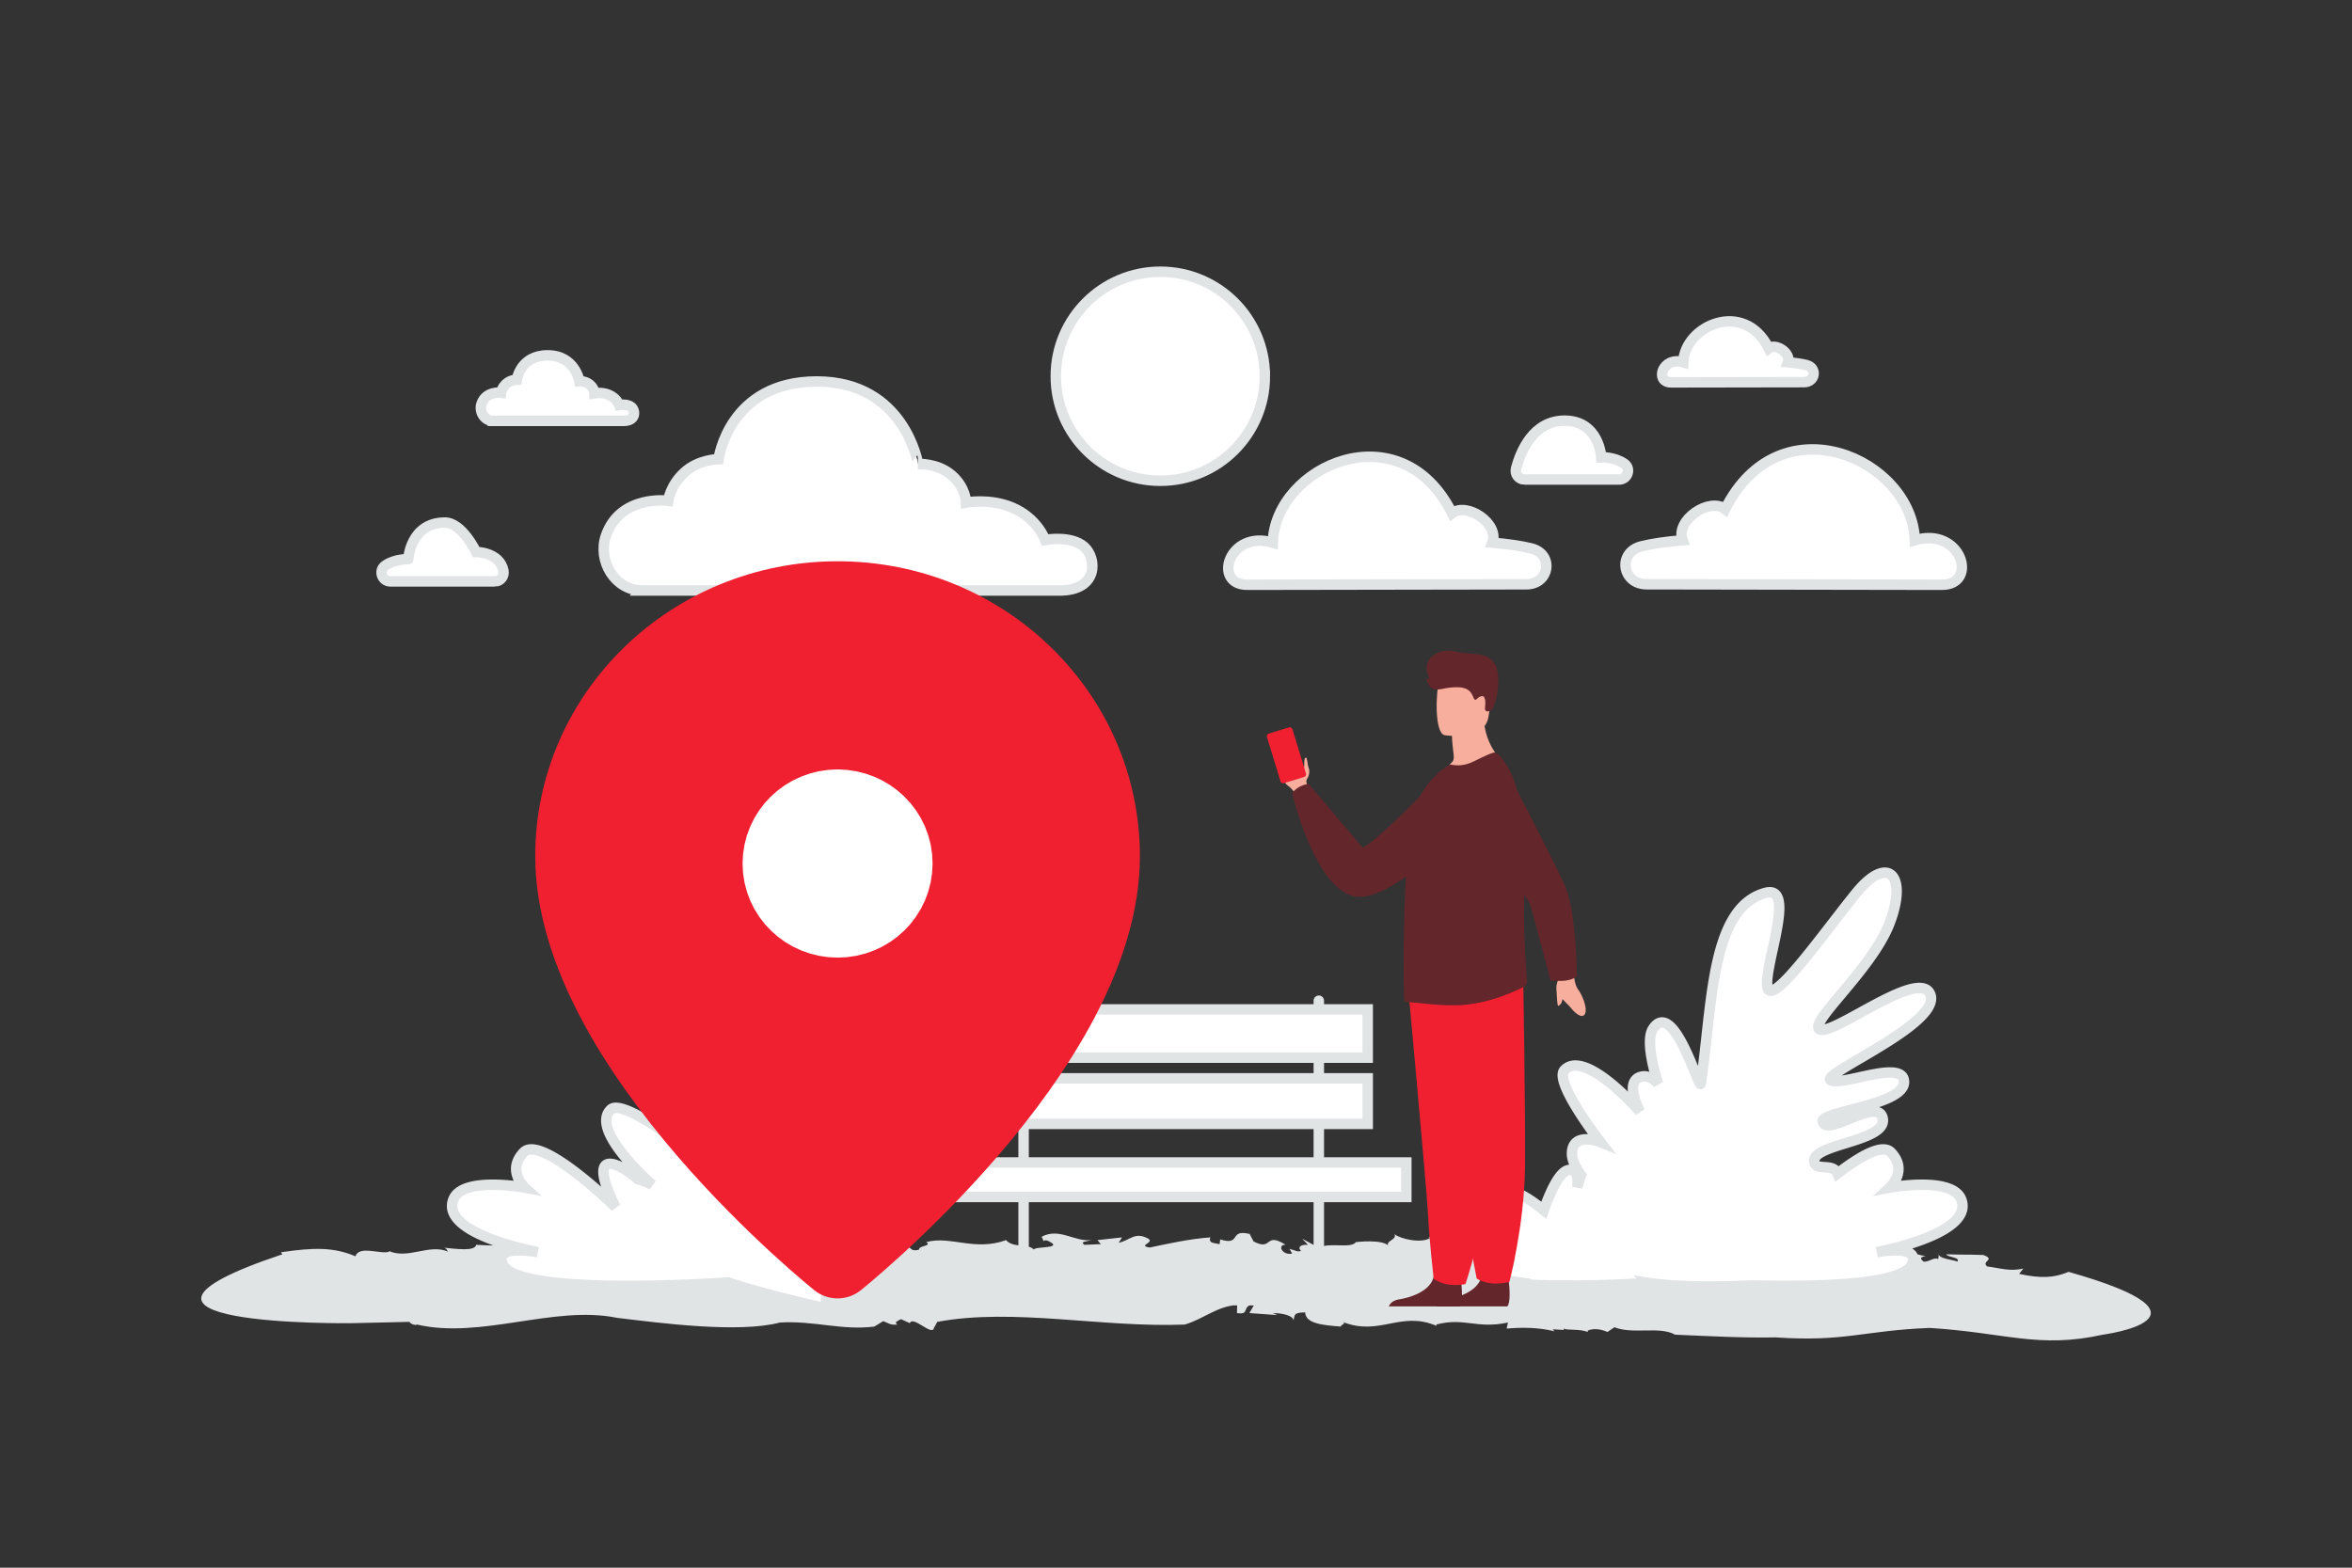 <svg width="900" height="600" viewBox="0 0 900 600" fill="none" xmlns="http://www.w3.org/2000/svg"><rect x="0" y="0" width="900" height="600" fill="#333333" stroke="none"/><path fill="transparent" d="M0 0h900v600H0z"/><path fill-rule="evenodd" clip-rule="evenodd" d="M484 143.999C484 166.09 466.092 184 444 184c-22.091 0-40-17.91-40-40.001 0-22.09 17.909-39.999 40-39.999 22.092 0 40 17.909 40 39.999zm259.084 79.805c14.111 0 7.509-22.377-10.369-17.032-.99-31.07-51.633-53.803-72.574-11.897-5.921-4.685-19.216 4.164-16.272 11.897-6.577.561-11.751 1.321-15.776 2.329-9.295 2.327-7.455 14.598 2.126 14.512l112.865.191zm-265.864 0c-13.344 0-7.101-21.16 9.804-16.106.936-29.38 48.825-50.877 68.628-11.25 5.599-4.43 18.171 3.938 15.387 11.25 6.219.53 11.111 1.25 14.918 2.202 8.789 2.201 7.049 13.805-2.01 13.724l-106.727.18zm162.22-77.461c-6.358 0-3.383-10.083 4.672-7.675.446-14 23.266-24.243 32.702-5.361 2.668-2.111 8.658 1.877 7.332 5.361 2.963.253 5.295.596 7.109 1.05 4.188 1.048 3.359 6.577-.958 6.539l-50.857.086zm-56.083 37.179h36.225c3.239 0 4.634-4.193 1.984-6.053l-.112-.079c-3.774-2.593-8.726-2.358-8.726-2.358S612.021 161 598.696 161c-12.047 0-16.851 11.823-18.583 18.337-.563 2.116 1.054 4.185 3.244 4.185zm-393.983 39h-39.998c-3.238 0-4.635-4.193-1.984-6.054l.113-.078c3.773-2.594 8.726-2.359 8.726-2.359S156.938 200 170.263 200c6.588 0 11.911 11.261 11.911 11.261s8.962 0 10.445 7.075c.449 2.144-1.054 4.186-3.245 4.186zM245.752 226h159.711c14.992 0 14.304-12.408 9.407-16.732-5.019-4.432-14.936-2.634-14.936-2.634s-2.953-8.346-12.671-12.41c-8.597-3.594-17.602-1.884-17.602-1.884s0-5.728-5.504-10.471c-5.505-4.745-12.844-4.283-12.844-4.283S346.268 146 312.555 146c-33.714 0-37.612 29.74-37.612 29.74s-7.569 0-13.073 5.073c-5.505 5.072-6.192 10.835-6.192 10.835s-18.408-2.493-23.853 13.47c-3.244 9.513 3.422 20.882 13.927 20.882zm-57.128-64.925h50.059c4.699 0 4.483-3.889 2.948-5.245-1.573-1.389-4.681-.825-4.681-.825s-.926-2.616-3.972-3.89c-2.694-1.126-5.517-.59-5.517-.59s0-1.796-1.725-3.283c-1.725-1.487-4.026-1.342-4.026-1.342s-1.581-9.9-12.148-9.9-11.789 9.322-11.789 9.322-2.372 0-4.097 1.59c-1.726 1.589-1.941 3.396-1.941 3.396s-5.77-.782-7.476 4.222c-1.017 2.982 1.072 6.545 4.365 6.545z" fill="#fff" stroke="#E1E4E5" stroke-width="4"/><path d="M391.683 491.819V383m112.964 108.819V383" stroke="#E1E4E5" stroke-width="4" stroke-linecap="round" stroke-linejoin="round"/><path fill-rule="evenodd" clip-rule="evenodd" d="M372.916 430.141h150.436v-17.418H372.916v17.418zm0-25.338h150.436V386.33H372.916v18.473z" fill="#fff" stroke="#E1E4E5" stroke-width="4"/><path fill-rule="evenodd" clip-rule="evenodd" d="M358.135 458.115h179.997v-13.196H358.135v13.196z" fill="#fff"/><path fill-rule="evenodd" clip-rule="evenodd" d="M358.135 458.115h179.997v-13.196H358.135v13.196z" fill="#fff" stroke="#E1E4E5" stroke-width="4"/><path d="M725.225 501.992c-24.41.444-30.87 2.332-56.209 1.555-12.069.111-24.951-.222-36.75-.444-5.609-1.444-15.474 0-22.128-1.222l-2.553.777c-2.282-.444-4.952-.666-7.273-.222l.155.222c-3.404-.555-7.272-.222-8.936-.555l.155.222-4.139-.111.696.333c-5.958-.666-12.07-.666-17.486-.444l.465-.999c-11.567 1.11-15.784-.889-26.19.333l.155.222c-13.191-2.554-20.812 1.777-34.391-.666 1.703.333-.735.444-.58.777-6.267-.222-12.921-.444-13.037-2.332-4.564 0-3.713.555-4.294 1.332.039-.777-3.945-1.221-7.504-1.221l1.624.333-10.212-.333 2.011-1.555c-5.416.444-1.392 1.888-6.537 1.555l.077-1.333c-7.466.222-11.876 2.221-19.11 3.221-30.097.555-62.437-2.777-90.406-.444l-1.238.999c-.541 1.444-7.737-2.11-8.781-.777l-3.25-.667c-.928.222-2.862.556-1.238.889-3.017.111-3.094-.222-5.261-.556l-3.249.889c-11.876.666-21.973-1-34.468-.666-15.01 1.776-43.288.111-59.574-.778-22.902-2.11-49.517 3.554-72.959 1.111-.774.222-2.747-.222-2.708-.444l-21.47.222s-104.023.555-24.99-11.328l-.542-.333c11.76-.778 19.149-.889 27.234.666 1.276-1.888 9.632-.222 12.379-.777l-.271-.111c7.157 1.443 14.739-1.222 21.663.111-.27-.111-.425-.667-2.011-.667 5.029.223 11.915.667 12.302-.444 12.03.333 28.781-.222 36.479 1.555l-.541-.333c4.371 1.221 5.686.222 10.599.777.271-.111.619-.222.542-.333 4.796 1.222 13.965.222 17.795.666l.232-.777 9.516.222-3.559.111c1.238 1.999 7.195-1.332 14.081 0 6.461-.222 13.114 4.22 19.807 3.221 3.211.999-2.824-1.555 1.973-.778.154-1.11-2.244-.666-1.006-1.554 4.681.555 7.698-1.111 13.501-.334l.232-.777c7.543 1.555 14.236-1.111 19.265.333 7.775.667 5.222-2.443 13.346-.888l3.172-1.111c3.482-.222 2.476 1.333 6.344.778-.232-.667 4.875-.556 2.592-1.222 8.704-1.111 17.679 1.555 29.168-.333 2.476 1.332 8.279.555 10.136 1.555.309-.556 11.566-.112 5.106-1.444-.542-.111-1.547-.111-1.47.111l-.774-.778c6.538-1.554 11.876.889 18.375.556-1.934.222-4.487.222-2.785.777l6.035-.111-1.238-.666 8.975-.444-1.238.888c4.371-.444 5.919-1.888 10.87-.666 2.244.666-4.139 1.11.465 1.443 5.88-.555 14.661-1.443 22.127-1.665-.696.999 1.315.888 3.404 1.11l.232-.777c7.931 1.11 2.902-1.777 10.793-.889l-.696-.555 2.089 1.777c7.118 1.666 3.83-1.666 11.721.555-3.133-.111-1.469 1.777 2.36 1.444l-.967-.777c2.128.222 2.824.555 4.255.333-1.276-.445-.657-1.111 2.476-1l-2.089-.999 5.919 1.443c4.565-.888 11.799.222 13.694-.888 0 0 9.826-.555 12.07.666-1.973-.777 3.443-1.11 1.895-1.999 2.554.889 10.058 1.555 13.076.667l-.58-.111c11.141-1 19.032 1.332 29.013.111-.464.999 4.836.444 3.52 1.665 10.329 1.222 18.84-2.554 22.592 1.333 4.72.222 5.571-.888 8.008-1.11l-1.122-.223c8.82.334 11.373.334 17.911.223 3.249.333 3.791 2.11 9.632 1.665-1.895-.666.503-.555 2.669-.555-1.392-.111-1.818-.333 1.045-.888.387.222 1.044.333 1.625.444.038 0 .154-.111.077-.222 3.636.222 3.017.444 1.315.555.078.111-.038.222-.58.444 3.791-.888 10.561.111 11.025-1.11 10.987.333 18.84 1.555 27.969 1.999 1.045-.667-1.122-1.222-3.752-1.444l6.499.222c-.039-.888-3.714-.555-5.726-.666 7.737-1.444 15.938 1.444 24.991.111l1.895.666.542-.111c-.039.333 2.011.889 3.327 1 1.276-.778-.078-1.777 4.41-1.777 3.559-.778 10.058.333 14.7.777-2.515.111-1.702.555-.619.889 2.244 0 3.52-.778 5.261-.445l.232-.999c-.89.999 5.841 1.11 6.692 1.444 1.277-.778-3.481-.667-4.023-1.222 8.975.111 4.488 0 13.501.111 4.797.777-.89.999 1.432 1.888 4.216.222 8.355.888 13.23.333l-1.548.889c7.969.777 12.727.666 18.066-.334 59.265 7.552 12.495 10.329 12.495 10.329-23.443 2.332-35.474-.334-63.249-1.111z" fill="#E1E4E5"/><path d="M738.368 508.235c-25.576 1.034-32.345 5.43-58.893 3.62-12.646.258-26.143-.517-38.505-1.034-5.878-3.362-16.213 0-23.185-2.845l-2.675 1.81c-2.391-1.034-5.188-1.552-7.62-.517l.162.517c-3.566-1.293-7.62-.517-9.362-1.293l.162.517-4.337-.258.729.776c-6.242-1.552-12.646-1.552-18.32-1.035l.486-2.327c-12.119 2.586-16.537-2.069-27.44.776l.162.517c-13.821-5.947-21.806 4.137-36.032-1.551 1.783.775-.771 1.034-.608 1.809-6.567-.517-13.538-1.034-13.66-5.429-4.782 0-3.891 1.292-4.499 3.102.041-1.81-4.134-2.844-7.863-2.844l1.702.776-10.7-.776 2.108-3.62c-5.675 1.034-1.459 4.396-6.85 3.62l.081-3.103c-7.823.517-12.443 5.172-20.023 7.499-31.534 1.293-65.418-6.464-94.723-1.034l-1.297 2.327c-.567 3.361-8.106-4.913-9.2-1.811l-3.405-1.551c-.973.517-2.999 1.293-1.297 2.069-3.162.258-3.243-.518-5.512-1.293l-3.405 2.068c-12.443 1.552-23.022-2.327-36.114-1.551-15.726 4.137-45.355.259-62.419-1.81-23.995-4.913-51.881 8.274-76.443 2.586-.811.517-2.878-.517-2.837-1.034l-22.495.516s-108.99 1.294-26.184-26.374l-.567-.775c12.321-1.81 20.063-2.069 28.534 1.551 1.338-4.396 10.092-.517 12.97-1.81l-.284-.259c7.499 3.362 15.443-2.844 22.698.259-.283-.259-.445-1.552-2.107-1.552 5.269.517 12.483 1.552 12.889-1.034 12.605.776 30.155-.517 38.221 3.62l-.567-.775c4.58 2.844 5.958.516 11.106 1.809.283-.258.648-.517.567-.775 5.026 2.844 14.632.517 18.645 1.551l.243-1.81 9.971.517-3.729.259c1.297 4.654 7.539-3.103 14.753 0 6.769-.517 13.741 9.826 20.753 7.498 3.364 2.328-2.959-3.619 2.067-1.809.162-2.586-2.351-1.552-1.054-3.62 4.904 1.292 8.066-2.586 14.146-.776l.243-1.81c7.903 3.62 14.915-2.586 20.185.775 8.147 1.552 5.471-5.688 13.983-2.068l3.324-2.586c3.648-.517 2.594 3.103 6.647 1.81-.243-1.551 5.107-1.293 2.716-2.844 9.119-2.586 18.523 3.62 30.561-.776 2.594 3.103 8.673 1.293 10.619 3.62.324-1.293 12.119-.259 5.35-3.362-.567-.258-1.621-.258-1.54.259l-.811-1.81c6.85-3.62 12.443 2.069 19.253 1.293-2.027.517-4.702.517-2.919 1.81l6.323-.259-1.296-1.551 9.403-1.034-1.297 2.069c4.58-1.035 6.201-4.397 11.389-1.552 2.351 1.551-4.337 2.586.487 3.361 6.161-1.293 15.361-3.361 23.184-3.878-.73 2.327 1.378 2.068 3.567 2.585l.243-1.809c8.309 2.585 3.04-4.138 11.308-2.069l-.729-1.293 2.188 4.137c7.458 3.879 4.013-3.878 12.282 1.293-3.284-.258-1.541 4.137 2.472 3.361l-1.013-1.809c2.229.517 2.958 1.292 4.458.775-1.337-1.034-.689-2.585 2.594-2.327l-2.188-2.327 6.201 3.361c4.783-2.068 12.362.517 14.348-2.068 0 0 10.295-1.293 12.646 1.551-2.067-1.81 3.607-2.585 1.986-4.654 2.675 2.069 10.538 3.62 13.7 1.551l-.608-.258c11.673-2.327 19.942 3.103 30.399.258-.487 2.327 5.066 1.034 3.688 3.879 10.822 2.844 19.739-5.947 23.671 3.103 4.945.517 5.836-2.069 8.39-2.586l-1.176-.517c9.242.775 11.917.776 18.767.517 3.404.776 3.972 4.913 10.092 3.879-1.986-1.552.527-1.293 2.797-1.293-1.459-.259-1.905-.776 1.094-2.069.406.517 1.095.776 1.703 1.034.04 0 .162-.258.081-.516 3.81.517 3.161 1.034 1.378 1.292.081.259-.041.517-.608 1.035 3.972-2.069 11.065.258 11.551-2.586 11.511.775 19.739 3.62 29.305 4.654 1.094-1.551-1.176-2.844-3.932-3.361l6.81.517c-.041-2.069-3.892-1.293-5.999-1.551 8.106-3.362 16.699 3.361 26.183.258l1.986 1.551.568-.258c-.041.776 2.108 2.068 3.486 2.327 1.337-1.81-.081-4.137 4.62-4.137 3.729-1.81 10.539.776 15.402 1.81-2.634.258-1.783 1.293-.648 2.069 2.351 0 3.688-1.811 5.512-1.035l.243-2.327c-.932 2.327 6.121 2.586 7.012 3.362 1.338-1.81-3.647-1.552-4.215-2.845 9.403.259 4.702 0 14.146.259 5.026 1.81-.933 2.327 1.499 4.395 4.418.518 8.755 2.069 13.862.776l-1.621 2.069c8.35 1.81 13.335 1.551 18.928-.776 62.095 17.583 13.092 24.048 13.092 24.048-24.562 5.43-37.168-.776-66.269-2.586z" fill="#E1E4E5"/><path d="M601.819 491.577s-14.801-18.964-20.987-21.87c-6.593-3.097-.877 7.633-.877 7.633s-14.096-13.82-17.407-10.37c-3.311 3.451.225 6.68.225 6.68s-11.803-2.189-13.525 2.225c-2.645 6.781 16.77 10.154 16.77 10.154s-9.301-2.038-7.44 2.161c2.805 6.33 43.241 3.387 43.241 3.387zm3.952.478s23.584 1.664 28.177-2.551c4.594-4.214.037-11.85.037-11.85s8.093-6.385 7.967-10.554c-.125-4.168-5.398-2.053-5.398-2.053s8.935-11.483 6.817-13.668c-3.948-4.067-14.279 7.869-14.279 7.869s3.066-5.678-.169-6.579c-4.878-1.361-8.467 12.644-8.467 12.644s.911-5.531-2.452-4.796c-6.035 1.317-12.233 31.538-12.233 31.538z" fill="#E1E4E5"/><path fill-rule="evenodd" clip-rule="evenodd" d="M632.56 393.681c-2.383 3.518-.808 12.131 1.844 20.991-1.993-2.077-4.199-3.192-6.553-2.535-6.536 1.821-.341 13.295-.341 13.295s-20.876-24.119-28.854-15.901c-4.28 4.415 13.776 27.619 13.776 27.619s-10.654-4.275-10.908 4.149c-.078 2.569 1.39 5.555 3.467 8.464-.942 2.687-1.468 4.721-1.468 4.721s1.273-7.666-3.427-6.648c-3.261.706-6.555 7.399-9.37 15.345-5.742-4.605-12.535-9-15.001-6.41-4.577 4.806.31 9.305.31 9.305s-16.313-3.05-18.693 3.099c-3.205 8.285 17.041 12.917 22.067 13.931-3.063-.533-11.275-1.558-9.172 3.224 1.073 2.439 6.124 3.89 12.87 4.712l-.107.509s7.967.558 16.83.43c15.054.176 30.17-.933 30.17-.933l-.141-.182c13.149 2.128 32.199 1.516 40.567 1.1 24.431.616 57.637-.063 61.178-8.052 3.075-6.937-8.931-5.449-13.41-4.676 7.349-1.471 36.95-8.19 32.263-20.209-3.479-8.919-27.33-4.495-27.33-4.495s7.145-6.525.454-13.498c-3.395-3.538-12.401 1.91-20.45 8.135-.923-2.213-3.103-2.347-5.079-2.469-1.869-.116-3.557-.22-3.824-2.063-.471-3.255 5.594-5.135 12.015-7.125 7.298-2.262 15.057-4.667 14.206-9.397-.845-4.689-7.066-2.184-12.831.137-4.925 1.983-9.517 3.832-10.137.945-.335-1.561 4.657-2.856 10.734-4.433 8.993-2.333 20.365-5.284 20.365-10.624 0-5.565-8.936-3.601-16.864-1.859-4.821 1.06-9.268 2.037-11.109 1.191-1.805-.831 3.734-4.082 11.12-8.418 12.525-7.353 30.359-17.822 26.699-24.89-2.887-5.576-15.675 1.447-26.512 7.398-6.973 3.829-13.138 7.214-15.336 6.514-2.723-.868 1.771-6.231 7.914-13.561 6.526-7.789 14.914-17.798 18.481-26.994 7.16-18.458-.405-26.853-12.758-11.638-2.693 3.317-5.753 7.279-8.907 11.362l-.001.001c-11.311 14.645-23.832 30.856-25.002 24.557-.521-2.806.699-8.427 2.001-14.426 2.435-11.224 5.157-23.767-2.701-21.661-17.011 4.561-19.77 29.601-22.534 54.689-.683 6.197-1.366 12.397-2.264 18.291-.131.856-.953-1.166-2.239-4.331-3.45-8.488-10.24-25.196-16.008-16.686z" fill="#fff"/><path d="m634.404 414.672-1.443 1.385 3.359-1.958-1.916.573zm-1.844-20.991-1.655-1.122 1.655 1.122zm-4.709 18.456.537 1.926-.537-1.926zm-.341 13.295-1.512 1.309 3.272-2.259-1.76.95zm-28.854-15.901-1.435-1.393-.001.001 1.436 1.392zm13.776 27.619-.745 1.856 6.868 2.755-4.544-5.84-1.579 1.229zm-10.908 4.149-1.999-.06 1.999.06zm3.467 8.464 1.887.662.343-.979-.603-.845-1.627 1.162zm-1.468 4.721-1.973-.328 3.909.828-1.936-.5zm-3.427-6.648.423 1.955h.001l-.424-1.955zm-9.37 15.345-1.251 1.56 2.196 1.761.94-2.653-1.885-.668zm-15.001-6.41 1.448 1.379-1.448-1.379zm.31 9.305-.367 1.966 6.846 1.28-5.124-4.718-1.355 1.472zm-18.693 3.099-1.865-.722 1.865.722zm22.067 13.931-.342 1.971.738-3.931-.396 1.96zm-9.172 3.224 1.831-.805-1.831.805zm12.87 4.712 1.956.418.457-2.138-2.171-.265-.242 1.985zm-.107.509-1.959-.405-.463 2.24 2.282.16.14-1.995zm16.83.43.024-2h-.052l.028 2zm30.17-.933.146 1.995 3.717-.273-2.282-2.946-1.581 1.224zm-.141-.182.319-1.974-5.029-.814 3.132 4.018 1.578-1.23zm40.567 1.1.05-1.999-.075-.002-.075.004.1 1.997zm61.178-8.052-1.829-.811v.001l1.829.81zm-13.41-4.676-.393-1.961.733 3.932-.34-1.971zm32.263-20.209 1.864-.726v-.001l-1.864.727zm-27.33-4.495-1.349-1.477-5.167 4.72 6.881-1.277-.365-1.966zm.454-13.498-1.443 1.385 1.443-1.385zm-20.45 8.135-1.846.77 1.005 2.408 2.065-1.596-1.224-1.582zm-5.079-2.469-.123 1.996.123-1.996zm-3.824-2.063-1.979.287v.001l1.979-.288zm12.015-7.125-.592-1.91.592 1.91zm14.206-9.397 1.968-.354v-.001l-1.968.355zm-12.831.137.747 1.855-.747-1.855zm-10.137.945 1.956-.42-1.956.42zm10.734-4.433-.503-1.935.503 1.935zm3.501-12.483.429 1.953-.429-1.953zm-11.109 1.191-.835 1.817.835-1.817zm11.12-8.418 1.012 1.725.024-.014.024-.015-1.06-1.696zm0 0-1.012-1.725-.024.014-.024.015 1.06 1.696zm26.699-24.89-1.776.92 1.776-.92zm-26.512 7.398.963 1.753-.963-1.753zm-15.336 6.514-.608 1.906.608-1.906zm7.914-13.561-1.533-1.284 1.533 1.284zm18.481-26.994-1.865-.723 1.865.723zm-12.758-11.638-1.553-1.261 1.553 1.261zm-8.907 11.362 1.571 1.238.006-.008.006-.007-1.583-1.223zm-.001.001-1.57-1.238-.006.008-.006.008 1.582 1.222zm-25.002 24.557-1.966.365 1.966-.365zm2.001-14.426 1.954.424-1.954-.424zm-2.701-21.661-.518-1.932.518 1.932zm-22.534 54.689-1.988-.219-.012.11v.109h2zm0 0 1.988.219.012-.109v-.11h-2zm-2.264 18.291 1.977.302v-.001l-1.977-.301zm-2.239-4.331-1.897.632.02.061.024.06 1.853-.753zm0 0 1.897-.633-.02-.061-.024-.059-1.853.753zm-12.248 3.732c-1.312-4.383-2.331-8.623-2.739-12.155-.204-1.766-.248-3.294-.121-4.543.128-1.268.418-2.099.756-2.597l-3.311-2.245c-.854 1.261-1.261 2.826-1.425 4.439-.165 1.632-.096 3.47.127 5.405.447 3.869 1.541 8.365 2.881 12.843l3.832-1.147zm-7.932-.036c1.304-.363 2.786.132 4.573 1.994l2.886-2.77c-2.2-2.292-5.129-4.026-8.534-3.077l1.075 3.853zm-.878 11.369 1.76-.95.001.001-.002-.003a8.155 8.155 0 0 1-.051-.098c-.038-.074-.096-.186-.168-.332a28.361 28.361 0 0 1-.571-1.235c-.453-1.045-.974-2.417-1.303-3.808-.339-1.434-.418-2.664-.197-3.532.179-.705.53-1.167 1.409-1.412l-1.074-3.853c-2.39.666-3.715 2.322-4.212 4.28-.456 1.796-.212 3.775.181 5.437.403 1.706 1.022 3.316 1.526 4.479.255.587.486 1.073.654 1.414.085.172.154.307.203.403l.059.112.017.032.005.009.002.004.001.001 1.76-.949zm-27.419-14.507c1.186-1.222 2.987-1.491 5.764-.494 2.763.992 5.913 3.07 8.966 5.527 3.024 2.433 5.821 5.13 7.871 7.231a100.22 100.22 0 0 1 3.085 3.301l.168.19.041.047.01.011.002.003 1.512-1.309 1.512-1.31-.001-.001a.253.253 0 0 1-.018-.02l-.048-.056a67.962 67.962 0 0 0-.879-.981c-.6-.657-1.462-1.584-2.521-2.669-2.113-2.165-5.033-4.984-8.226-7.553-3.163-2.546-6.727-4.957-10.123-6.176-3.381-1.214-7.181-1.416-9.985 1.472l2.87 2.787zm12.341 26.225 1.579-1.228-.001-.001-.002-.002a.184.184 0 0 0-.009-.012l-.036-.047-.146-.189a172.066 172.066 0 0 1-2.52-3.389c-1.61-2.223-3.706-5.223-5.663-8.347-1.97-3.146-3.746-6.334-4.768-8.953-.514-1.318-.791-2.378-.853-3.155-.064-.81.127-.952.079-.903l-2.872-2.785c-1.117 1.153-1.298 2.702-1.194 4.005.106 1.337.537 2.814 1.114 4.292 1.16 2.973 3.095 6.414 5.104 9.622 2.022 3.228 4.173 6.305 5.814 8.571a178.033 178.033 0 0 0 2.586 3.476l.154.201.041.053.01.013.003.004.001.001c0 .001.001.001 1.579-1.227zm-8.909 4.209c.05-1.646.573-2.329 1.02-2.668.536-.406 1.381-.632 2.519-.626 1.11.007 2.267.234 3.183.48a16.811 16.811 0 0 1 1.366.432l.067.025.012.005c.001 0 .001 0 0 0h-.001v-.001c-.001 0-.002 0 .743-1.856s.744-1.857.743-1.857l-.001-.001-.004-.001-.011-.005a.429.429 0 0 1-.034-.013l-.111-.042a18.63 18.63 0 0 0-1.732-.549c-1.09-.293-2.613-.607-4.197-.617-1.558-.009-3.425.276-4.958 1.438-1.621 1.229-2.525 3.171-2.602 5.736l3.998.12zm3.095 7.242c-2.036-2.852-3.151-5.371-3.095-7.242l-3.998-.12c-.099 3.268 1.72 6.72 3.838 9.686l3.255-2.324zm-3.095 5.883 1.936.5v.001-.001l.001-.002.004-.014.016-.062.068-.252a69.08 69.08 0 0 1 1.33-4.229l-3.775-1.324a74.558 74.558 0 0 0-1.118 3.464 51.074 51.074 0 0 0-.396 1.409l-.001.006-.001.002v.001l1.936.501zm-3.003-4.693c.343-.074.506-.043.551-.031a.17.17 0 0 1 .087.056c.126.134.323.511.436 1.26.105.698.1 1.466.059 2.096-.02.306-.048.563-.069.74l-.027.197a2.775 2.775 0 0 0-.006.044l-.001.007v-.003l1.973.327 1.973.326.001-.001v-.004l.001-.008.005-.026.012-.084a14.087 14.087 0 0 0 .129-1.255c.051-.776.07-1.86-.094-2.951-.157-1.04-.522-2.389-1.479-3.406-1.098-1.167-2.653-1.571-4.398-1.193l.847 3.909zm-7.909 14.058c1.392-3.93 2.873-7.458 4.367-10.059.748-1.301 1.462-2.303 2.122-2.995.678-.712 1.158-.947 1.419-1.004l-.846-3.909c-1.369.296-2.524 1.162-3.468 2.152-.963 1.01-1.86 2.31-2.695 3.763-1.672 2.909-3.246 6.7-4.669 10.716l3.77 1.336zm-15.438-5.699c.032-.033.193-.21.907-.13.737.082 1.755.418 3.029 1.049 2.526 1.253 5.525 3.394 8.366 5.672l2.502-3.121c-2.9-2.326-6.169-4.686-9.092-6.134-1.451-.72-2.953-1.284-4.362-1.442-1.433-.16-3.045.086-4.247 1.348l2.897 2.758zm-1.138 7.926c1.355-1.472 1.355-1.471 1.356-1.471l.001.002.003.002.003.003.001.001-.015-.015a6.197 6.197 0 0 1-.462-.529 6.022 6.022 0 0 1-.886-1.548c-.231-.611-.335-1.262-.221-1.936.111-.659.455-1.487 1.358-2.435l-2.897-2.758c-1.385 1.455-2.146 2.991-2.405 4.527-.257 1.522.002 2.897.421 4.011a10.021 10.021 0 0 0 1.473 2.596 10.03 10.03 0 0 0 .814.924l.064.062.023.021.008.008a.014.014 0 0 0 .004.003l.001.002c.001 0 .002.001 1.356-1.47zm-16.828 3.821c.272-.704 1.033-1.387 2.653-1.89 1.587-.493 3.62-.685 5.724-.688 2.08-.002 4.107.178 5.625.362a50.113 50.113 0 0 1 2.3.333l.124.021.029.006.006.001.367-1.966.367-1.966-.002-.001h-.003a.104.104 0 0 0-.012-.003l-.041-.007a61.708 61.708 0 0 0-.702-.118 55.39 55.39 0 0 0-1.952-.271c-1.616-.196-3.815-.394-6.112-.391-2.271.004-4.763.203-6.904.867-2.108.655-4.279 1.895-5.197 4.267l3.73 1.444zm20.598 11.249c-2.486-.502-8.629-1.88-13.713-4.11-2.565-1.126-4.658-2.383-5.907-3.705-1.175-1.244-1.418-2.297-.978-3.435l-3.73-1.443c-1.163 3.005-.077 5.638 1.8 7.625 1.803 1.908 4.484 3.426 7.208 4.621 5.495 2.41 11.988 3.855 14.529 4.368l.791-3.921zm-7.737 4.379c-.339-.77-.036-.664-.243-.438-.014.015.047-.057.292-.149.24-.091.577-.173 1.02-.229 1.848-.234 4.406.103 5.93.368l.685-3.941c-1.54-.268-4.62-.711-7.117-.395-1.185.149-2.729.522-3.755 1.64-1.251 1.361-1.186 3.133-.473 4.754l3.661-1.61zm11.281 3.532c-3.317-.405-6.107-.952-8.154-1.656-1.022-.352-1.79-.719-2.325-1.08-.542-.365-.737-.649-.802-.796l-3.662 1.61c.472 1.072 1.31 1.884 2.228 2.503.924.623 2.042 1.127 3.26 1.545 2.433.837 5.542 1.426 8.971 1.844l.484-3.97zm-.349 2.494 1.959.405v-.001l.001-.006.005-.023.019-.094.079-.372-3.912-.835-.081.385a8.46 8.46 0 0 1-.027.126l-.001.007v.003h-.001l1.959.405zm16.802-1.57a218.87 218.87 0 0 1-11.631-.166 214.015 214.015 0 0 1-3.674-.176c-.438-.025-.779-.046-1.01-.06l-.262-.017-.065-.005-.016-.001h-.004l-.14 1.995-.139 1.995h.002l.005.001.018.001.072.005.274.018 1.038.062c.895.051 2.179.117 3.742.179 3.123.125 7.368.233 11.847.169l-.057-4zM630 491.048l-.146-1.994h-.01a.466.466 0 0 1-.031.003l-.127.009-.5.034a421.534 421.534 0 0 1-8.716.483c-5.639.254-13.141.486-20.616.398l-.047 4c7.579.089 15.162-.146 20.844-.402a437.715 437.715 0 0 0 8.805-.488l.511-.035.133-.01.034-.002.009-.001h.003l-.146-1.995zm-1.719 1.048.104.133.026.033.006.008.001.002.001.001 1.581-1.225 1.581-1.224v-.001l-.002-.003-.008-.009-.027-.036-.108-.138-3.155 2.459zm42.045-2.127c-8.382.416-27.234 1.013-40.148-1.077l-.639 3.949c13.385 2.166 32.633 1.537 40.986 1.123l-.199-3.995zm59.449-6.865c-.212.478-.739 1.093-1.849 1.763-1.094.661-2.599 1.282-4.505 1.844-3.81 1.123-8.906 1.923-14.756 2.465-11.68 1.08-25.996 1.098-38.189.791l-.101 3.999c12.239.308 26.741.295 38.658-.807 5.948-.551 11.343-1.38 15.519-2.611 2.087-.616 3.948-1.354 5.443-2.257 1.479-.894 2.764-2.048 3.437-3.567l-3.657-1.62zm-11.241-1.895c2.231-.386 6.094-.898 8.949-.54 1.492.187 2.227.559 2.485.838.077.083.12.162.131.32.014.2-.025.603-.324 1.276l3.657 1.621c.471-1.061.729-2.128.658-3.172a4.453 4.453 0 0 0-1.187-2.763c-1.268-1.369-3.238-1.878-4.922-2.089-3.499-.439-7.879.179-10.127.567l.68 3.942zm30.06-21.453c.805 2.063.263 3.942-1.616 5.915-1.953 2.051-5.149 3.935-8.937 5.584-7.529 3.277-16.593 5.292-20.24 6.022l.785 3.922c3.702-.741 13.114-2.821 21.051-6.276 3.945-1.717 7.73-3.859 10.238-6.494 2.583-2.713 3.984-6.181 2.446-10.126l-3.727 1.453zm-25.467-5.222.364 1.966h.002l.01-.002.045-.008.187-.033c.167-.028.415-.07.734-.12.639-.1 1.56-.235 2.678-.369 2.242-.27 5.246-.535 8.337-.531 3.116.004 6.196.284 8.646 1.038 2.486.766 3.92 1.887 4.464 3.281l3.727-1.454c-1.196-3.065-4.049-4.736-7.013-5.649-3.001-.925-6.536-1.211-9.818-1.216-3.306-.005-6.482.278-8.821.559a81.344 81.344 0 0 0-2.821.389c-.34.054-.607.099-.792.13l-.213.038-.057.01a.116.116 0 0 0-.016.003l-.005.001h-.002l.364 1.967zm-.989-12.113c1.43 1.491 2.027 2.851 2.223 4.001.198 1.165.011 2.27-.368 3.268-.382 1.008-.945 1.865-1.428 2.481a9.484 9.484 0 0 1-.79.889l-.003.003.002-.002.002-.002.001-.001s.001-.001 1.35 1.476c1.349 1.477 1.349 1.476 1.35 1.475l.002-.001.004-.004a13.788 13.788 0 0 0 1.229-1.364c.648-.826 1.453-2.035 2.021-3.531.571-1.504.915-3.338.571-5.358-.346-2.034-1.365-4.104-3.28-6.1l-2.886 2.77zm-17.783 8.332c3.991-3.087 8.111-5.893 11.584-7.494 1.744-.805 3.191-1.241 4.298-1.325 1.077-.083 1.6.174 1.901.487l2.886-2.77c-1.397-1.455-3.272-1.845-5.091-1.706-1.787.136-3.731.788-5.669 1.681-3.892 1.795-8.299 4.825-12.356 7.963l2.447 3.164zm-6.426-2.055c1.051.065 1.792.125 2.383.337.467.167.763.4.973.906l3.692-1.54c-.712-1.707-1.968-2.648-3.315-3.131-1.224-.44-2.561-.508-3.486-.565l-.247 3.993zm-5.68-3.771c.111.765.392 1.477.888 2.074.491.591 1.095.952 1.671 1.179 1.045.41 2.289.466 3.121.518l.247-3.993a18.36 18.36 0 0 1-1.217-.099c-.347-.044-.56-.099-.688-.149-.113-.045-.098-.062-.057-.012.046.055.016.063-.006-.093l-3.959.575zm13.402-9.323c-3.154.977-6.454 1.994-8.892 3.208-1.218.607-2.389 1.342-3.237 2.278-.894.986-1.497 2.288-1.273 3.836l3.959-.573c-.012-.08-.033-.234.278-.578.358-.394 1.015-.864 2.057-1.383 2.082-1.037 5.026-1.955 8.292-2.968l-1.184-3.82zm12.829-7.132c.098.544-.018 1.016-.443 1.561-.476.611-1.317 1.267-2.582 1.946-2.538 1.364-6.093 2.475-9.804 3.625l1.184 3.82c3.588-1.112 7.561-2.335 10.514-3.921 1.481-.796 2.876-1.769 3.843-3.011 1.019-1.307 1.553-2.908 1.225-4.729l-3.937.709zm-10.115 1.637c2.968-1.195 5.706-2.282 7.788-2.571 1.037-.144 1.6-.038 1.865.092.124.061.343.182.462.842l3.937-.71c-.304-1.684-1.179-3.008-2.639-3.724-1.319-.647-2.83-.649-4.174-.462-2.681.372-5.937 1.697-8.733 2.823l1.494 3.71zm-12.839-.49c.297 1.386 1.182 2.388 2.466 2.823 1.089.37 2.29.27 3.316.076 2.078-.394 4.668-1.447 7.057-2.409l-1.494-3.71c-2.536 1.021-4.705 1.885-6.309 2.189-.815.155-1.186.1-1.286.066-.013-.004.052.018.121.096.066.076.058.116.04.029l-3.911.84zm12.186-6.788c-3 .778-5.877 1.522-7.953 2.279-1.021.372-2.011.802-2.753 1.328-.629.445-1.837 1.52-1.48 3.181l3.911-.84c.189.881-.521 1.208-.118.923.289-.206.864-.49 1.809-.834 1.854-.675 4.512-1.367 7.589-2.166l-1.005-3.871zm18.868-8.689c0 .549-.275 1.233-1.24 2.085-.975.859-2.454 1.702-4.357 2.516-3.8 1.625-8.732 2.91-13.271 4.088l1.005 3.871c4.455-1.156 9.706-2.513 13.839-4.282 2.065-.883 3.991-1.925 5.429-3.193 1.448-1.277 2.595-2.964 2.595-5.085h-4zm-14.435.094c4.041-.888 8.02-1.752 10.984-1.764 1.497-.006 2.418.214 2.909.506.31.184.542.424.542 1.164h4c0-2.043-.886-3.645-2.499-4.603-1.432-.851-3.24-1.074-4.968-1.067-3.486.014-7.939 1.003-11.827 1.858l.859 3.906zm-12.373 1.055c.83.382 1.778.49 2.641.503.894.012 1.885-.078 2.907-.22 2.038-.284 4.439-.813 6.825-1.338l-.859-3.906c-2.434.535-4.667 1.024-6.518 1.282-.922.129-1.69.191-2.298.182-.639-.009-.938-.096-1.027-.137l-1.671 3.634zm10.942-11.96c-3.66 2.149-6.977 4.094-9.141 5.61-1.039.728-2.022 1.497-2.607 2.249-.262.337-.736 1.029-.701 1.94.047 1.186.868 1.867 1.507 2.161l1.671-3.634c.187.086.787.483.819 1.316.022.557-.258.826-.139.673.176-.227.701-.698 1.745-1.429 2-1.401 5.146-3.249 8.871-5.436l-2.025-3.45zm-.047.029 2.12 3.392-2.12-3.392zm25.983-22.274c.437.844.407 2.014-.769 3.83-1.175 1.815-3.25 3.855-5.979 6.022-5.434 4.315-12.891 8.697-19.187 12.393l2.025 3.449c6.228-3.656 13.951-8.185 19.649-12.71 2.839-2.253 5.319-4.615 6.85-6.98 1.53-2.365 2.356-5.154.963-7.844l-3.552 1.84zm-23.773 8.231c5.462-3 11.223-6.157 15.963-7.897 2.386-.875 4.314-1.313 5.713-1.287 1.319.024 1.824.426 2.097.953l3.552-1.839c-1.171-2.262-3.347-3.073-5.576-3.114-2.149-.039-4.637.605-7.164 1.532-5.084 1.866-11.136 5.195-16.511 8.146l1.926 3.506zm-16.907 6.667c1.145.364 2.436.131 3.49-.164 1.145-.32 2.45-.847 3.832-1.484 2.766-1.273 6.12-3.116 9.585-5.019l-1.926-3.506c-3.508 1.926-6.723 3.691-9.332 4.892-1.306.601-2.39 1.028-3.237 1.265-.939.263-1.243.19-1.197.204l-1.215 3.812zm6.989-16.751c-3.036 3.622-5.79 6.903-7.421 9.391-.787 1.201-1.491 2.473-1.704 3.642-.112.616-.128 1.419.272 2.197.426.826 1.149 1.293 1.864 1.521l1.215-3.812c.035.011.303.121.477.459.149.289.085.474.108.351.056-.31.349-1 1.113-2.164 1.471-2.243 4.035-5.309 7.142-9.016l-3.066-2.569zm18.149-26.433c-3.422 8.822-11.553 18.561-18.149 26.433l3.066 2.569c6.457-7.706 15.101-17.986 18.813-27.556l-3.73-1.446zm-9.34-9.655c3-3.695 5.556-5.756 7.488-6.636 1.881-.858 2.777-.476 3.251-.008.673.663 1.33 2.263 1.231 5.21-.095 2.857-.894 6.615-2.63 11.089l3.73 1.446c1.844-4.755 2.784-8.968 2.898-12.402.111-3.342-.553-6.351-2.42-8.192-2.066-2.036-4.931-2.054-7.719-.783-2.737 1.247-5.758 3.843-8.935 7.755l3.106 2.521zm-8.877 11.325c3.158-4.089 6.202-8.03 8.877-11.325l-3.106-2.521c-2.711 3.341-5.787 7.323-8.937 11.401l3.166 2.445zm-.013.016.001-.001-3.141-2.476-.001.001 3.141 2.476zm-28.539 23.684c.207 1.113.825 2.489 2.383 2.918 1.291.355 2.539-.185 3.383-.665 1.816-1.034 4.03-3.146 6.37-5.688 4.763-5.174 10.781-12.969 16.415-20.264l-3.165-2.445c-5.677 7.349-11.575 14.982-16.193 20-2.35 2.554-4.192 4.229-5.407 4.921-.671.382-.682.191-.343.284.605.166.576.671.49.209l-3.933.73zm2.012-15.215c-.647 2.984-1.291 5.946-1.704 8.517-.401 2.498-.639 4.918-.308 6.698l3.933-.73c-.191-1.025-.079-2.819.325-5.333.392-2.442 1.009-5.289 1.663-8.304l-3.909-.848zm-.228-19.305c.772-.207 1.233-.183 1.483-.123a.82.82 0 0 1 .494.328c.382.496.717 1.63.716 3.694-.003 4.011-1.228 9.708-2.465 15.406l3.909.848c1.2-5.526 2.553-11.712 2.556-16.252.001-2.212-.304-4.521-1.546-6.135a4.81 4.81 0 0 0-2.721-1.776c-1.096-.266-2.268-.173-3.462.146l1.036 3.864zm-21.064 52.976c1.389-12.604 2.754-24.918 5.843-34.656 3.095-9.755 7.721-16.309 15.221-18.32l-1.036-3.864c-9.511 2.551-14.769 10.797-17.998 20.975-3.234 10.194-4.63 22.944-6.006 35.427l3.976.438zm.012-.219h-4 4zm-2.287 18.592c.906-5.942 1.593-12.184 2.275-18.373l-3.976-.438c-.684 6.205-1.362 12.363-2.253 18.209l3.954.602zm-6.069-3.879c.631 1.551 1.187 2.923 1.604 3.788.107.223.22.442.334.638.096.165.263.436.497.677.111.114.355.346.73.505a2.068 2.068 0 0 0 1.804-.085c.581-.317.833-.807.928-1.028.107-.249.151-.476.172-.615l-3.954-.604c.005-.032.027-.174.107-.36a1.88 1.88 0 0 1 .831-.904 1.93 1.93 0 0 1 1.676-.085c.327.139.518.331.572.385.118.122.15.198.092.099a5.5 5.5 0 0 1-.185-.359c-.348-.722-.846-1.945-1.502-3.558l-3.706 1.506zm-.044-.121 3.794-1.265-3.794 1.265zm-12.455-16.195c.598-.883 1.08-1.242 1.38-1.379.244-.112.468-.128.779-.024.827.277 2.006 1.325 3.407 3.376 2.704 3.961 5.184 10.038 6.933 14.343l3.706-1.506c-1.7-4.184-4.34-10.705-7.336-15.092-1.449-2.122-3.264-4.186-5.441-4.914-1.19-.398-2.469-.39-3.714.181-1.189.544-2.181 1.525-3.025 2.77l3.311 2.245z" fill="#E1E4E5"/><path fill-rule="evenodd" clip-rule="evenodd" d="M310.747 443.698c8.516 9.28 5.154 56.937 5.154 56.937s-19.775-4.056-37.31-9.798c-9.89.66-80.964 4.976-86.237-6.923-3.075-6.937 8.93-5.449 13.41-4.676-7.35-1.471-36.95-8.19-32.264-20.209 3.48-8.919 27.331-4.495 27.331-4.495s-7.145-6.525-.454-13.498c6.69-6.972 35.174 20.953 35.174 20.953s-11.551-21.68 1.771-15.423c1.939.911 4.296 2.601 6.895 4.809 2.868.773 5.391 2.135 5.391 2.135s-24.119-20.876-15.901-28.854c4.415-4.28 27.619 13.776 27.619 13.776s-4.275-10.654 4.149-10.908c8.424-.254 21.326 16.099 21.326 16.099s15.429-9.208 23.946.075z" fill="#fff"/><path d="m315.901 500.635 1.995.141-.161 2.277-2.236-.459.402-1.959zm-5.154-56.937-1.474 1.352 1.474-1.352zm-32.156 47.139-.133-1.996.387-.026.369.121-.623 1.901zm-86.237-6.923 1.828-.811v.001l-1.828.81zm13.41-4.676.392-1.961-.732 3.932.34-1.971zM173.5 459.029l-1.863-.726v-.001l1.863.727zm27.331-4.495 1.348-1.477 5.168 4.72-6.881-1.277.365-1.966zm-.454-13.498 1.443 1.385-1.443-1.385zm35.174 20.953 1.765-.94-3.165 2.368 1.4-1.428zm1.771-15.423.85-1.81h.001l-.851 1.81zm6.895 4.809-.521 1.931-.432-.117-.342-.29 1.295-1.524zm5.391 2.135 1.309-1.512-2.259 3.272.95-1.76zm-15.901-28.854-1.393-1.435.001-.001 1.392 1.436zm27.619 13.776 1.856-.745 2.755 6.868-5.839-4.545 1.228-1.578zm4.149-10.908.06 1.999-.06-1.999zm21.326 16.099 1.025 1.718-1.508.9-1.087-1.379 1.57-1.239zm29.1 57.012-1.995-.141v-.007l.002-.024.006-.1.026-.394c.023-.346.054-.858.092-1.514.074-1.311.172-3.197.262-5.49.182-4.589.335-10.797.224-17.284-.112-6.499-.487-13.224-1.35-18.869-.432-2.823-.978-5.328-1.654-7.376-.686-2.08-1.456-3.53-2.241-4.386l2.947-2.704c1.344 1.464 2.333 3.534 3.092 5.836.771 2.334 1.359 5.076 1.81 8.025.902 5.901 1.282 12.83 1.395 19.405.113 6.587-.043 12.874-.226 17.511a314.775 314.775 0 0 1-.359 7.103l-.027.407-.007.105-.002.028v.009l-1.995-.14zm-36.687-11.699c8.697 2.848 17.968 5.284 25.079 7.01 3.552.862 6.558 1.545 8.675 2.013a339.717 339.717 0 0 0 3.115.671l.165.035a.665.665 0 0 1 .042.008l.01.002.002.001-.401 1.959-.403 1.959h-.001l-.003-.001-.011-.002-.045-.009a22.05 22.05 0 0 1-.172-.036l-.665-.14c-.58-.123-1.426-.305-2.496-.541a439.94 439.94 0 0 1-8.755-2.032c-7.161-1.738-16.544-4.201-25.381-7.096l1.245-3.801zm-85.032-5.832c.333.75 1.393 1.729 3.749 2.702 2.267.937 5.346 1.711 9.06 2.329 7.412 1.234 16.983 1.788 26.783 1.95 19.579.325 39.753-.915 44.684-1.244l.266 3.991c-4.959.331-25.267 1.58-45.016 1.253-9.863-.164-19.668-.721-27.374-2.004-3.846-.64-7.262-1.475-9.93-2.578-2.579-1.065-4.893-2.555-5.879-4.779l3.657-1.62zm11.242-1.895c-2.232-.386-6.094-.898-8.949-.54-1.493.187-2.228.559-2.486.838a.458.458 0 0 0-.13.32c-.014.2.025.603.323 1.276l-3.657 1.621c-.47-1.061-.729-2.128-.657-3.172a4.448 4.448 0 0 1 1.187-2.763c1.268-1.369 3.238-1.878 4.922-2.089 3.499-.439 7.879.179 10.127.567l-.68 3.942zm-30.06-21.453c-.805 2.063-.264 3.942 1.615 5.915 1.953 2.051 5.149 3.935 8.938 5.584 7.528 3.277 16.592 5.292 20.239 6.022l-.785 3.922c-3.702-.741-13.113-2.821-21.051-6.276-3.945-1.717-7.729-3.859-10.238-6.494-2.583-2.713-3.984-6.181-2.445-10.126l3.727 1.453zm25.467-5.222-.365 1.966h-.001a20.157 20.157 0 0 1-.242-.043c-.167-.028-.415-.07-.734-.12-.639-.1-1.56-.235-2.678-.369-2.242-.27-5.246-.535-8.338-.531-3.116.004-6.196.284-8.646 1.038-2.486.766-3.92 1.887-4.464 3.281l-3.726-1.454c1.196-3.065 4.048-4.736 7.013-5.649 3.001-.925 6.536-1.211 9.818-1.216 3.306-.005 6.482.278 8.82.559a81.46 81.46 0 0 1 2.822.389c.339.054.607.099.791.13l.214.038.057.01a.157.157 0 0 1 .016.003l.005.001h.001l-.363 1.967zm.989-12.113c-1.431 1.491-2.028 2.851-2.223 4.001-.199 1.165-.011 2.27.368 3.268.382 1.008.944 1.865 1.428 2.481a9.777 9.777 0 0 0 .756.857l.034.032.003.003-.002-.002-.002-.002-.001-.001c-.001 0-.002-.001-1.35 1.476a137.624 137.624 0 0 1-1.351 1.475l-.001-.001-.004-.004a.073.073 0 0 1-.01-.009l-.027-.025a12.906 12.906 0 0 1-.352-.353 14.055 14.055 0 0 1-.841-.977c-.647-.826-1.453-2.035-2.02-3.531-.571-1.504-.915-3.338-.572-5.358.347-2.034 1.366-4.104 3.281-6.1l2.886 2.77zm33.731 19.568-1.4 1.428h-.001a149274593.213 149274593.213 0 0 1-.017-.017l-.059-.057-.233-.226c-.206-.199-.511-.491-.902-.862-.783-.741-1.91-1.794-3.285-3.037-2.752-2.488-6.478-5.723-10.399-8.734-3.945-3.029-7.987-5.753-11.386-7.294-1.706-.774-3.118-1.187-4.195-1.26-1.045-.071-1.557.182-1.854.491l-2.886-2.77c1.375-1.433 3.217-1.833 5.01-1.712 1.761.12 3.673.745 5.577 1.608 3.824 1.734 8.158 4.684 12.17 7.765 4.036 3.099 7.849 6.41 10.646 8.939a198.484 198.484 0 0 1 4.281 3.987l.246.238.064.062.016.017.005.004.001.001c.001.001.001.001-1.399 1.429zm.921-13.613c-1.558-.732-2.526-.941-3.063-.944-.247-.001-.341.041-.348.044-.004.002.002 0 .011-.008.008-.007.009-.01.003-.001-.045.066-.19.38-.168 1.175.02.751.182 1.697.468 2.779.569 2.16 1.544 4.557 2.402 6.455a66.328 66.328 0 0 0 1.424 2.952l.088.169.021.041.005.009a.003.003 0 0 1 .001.002l-1.765.94c-1.765.941-1.765.94-1.766.94v-.002l-.003-.004-.007-.014a1.061 1.061 0 0 1-.027-.052l-.1-.191a64.027 64.027 0 0 1-1.516-3.143c-.892-1.971-1.972-4.604-2.625-7.082-.326-1.236-.567-2.512-.599-3.69-.031-1.135.122-2.459.868-3.546.841-1.226 2.17-1.782 3.658-1.773 1.381.009 2.966.491 4.738 1.324l-1.7 3.62zm6.45 4.523c-2.561-2.175-4.756-3.727-6.45-4.523l1.701-3.62c2.182 1.025 4.701 2.855 7.339 5.094l-2.59 3.049zm6.686.611-.95 1.76.001.001-.002-.001-.015-.008-.07-.037a27.568 27.568 0 0 0-1.393-.663c-.934-.413-2.18-.905-3.483-1.256l1.041-3.862c1.566.422 3.015.997 4.059 1.459a30.777 30.777 0 0 1 1.62.772 3.99 3.99 0 0 1 .137.072l.003.002.001.001h.001l-.95 1.76zm-14.507-27.419c-1.222 1.186-1.491 2.987-.494 5.764.992 2.762 3.07 5.913 5.527 8.966 2.433 3.024 5.13 5.821 7.231 7.871a100.22 100.22 0 0 0 3.301 3.085l.19.168.047.041.011.01.003.002-1.309 1.512-1.31 1.512-.001-.002-.005-.003-.015-.014-.056-.048a79.389 79.389 0 0 1-.981-.879c-.657-.6-1.584-1.462-2.669-2.521-2.165-2.113-4.984-5.033-7.553-8.226-2.545-3.163-4.957-6.727-6.176-10.123-1.214-3.381-1.416-7.181 1.472-9.985l2.787 2.87zm26.225 12.341-1.228 1.579-.001-.001-.002-.002a.184.184 0 0 1-.012-.009l-.047-.036-.189-.146a165.664 165.664 0 0 0-3.389-2.52c-2.223-1.61-5.222-3.706-8.347-5.663-3.145-1.97-6.333-3.746-8.953-4.768-1.318-.514-2.378-.791-3.155-.853-.81-.064-.952.127-.903.079l-2.785-2.872c1.153-1.117 2.702-1.298 4.005-1.194 1.337.106 2.814.537 4.292 1.114 2.973 1.16 6.414 3.095 9.622 5.104 3.228 2.022 6.305 4.173 8.571 5.814a178.033 178.033 0 0 1 3.476 2.585l.201.155.053.041.014.01.003.003.001.001c.001 0 .001.001-1.227 1.579zm4.209-8.909c-1.646.049-2.329.573-2.668 1.02-.406.536-.632 1.381-.626 2.518.007 1.111.234 2.268.48 3.184a16.811 16.811 0 0 0 .432 1.366l.025.067.005.012c0 .001 0 .001 0 0v-.001l-.001-.001-1.856.744c-1.856.745-1.857.744-1.857.743l-.001-.001-.001-.004-.005-.011a.429.429 0 0 0-.013-.034l-.042-.111a18.63 18.63 0 0 1-.549-1.732c-.292-1.09-.607-2.613-.617-4.197-.009-1.558.276-3.425 1.438-4.958 1.229-1.621 3.171-2.525 5.736-2.602l.12 3.998zm21.266 14.1-1.57 1.239-.001-.001a.06.06 0 0 1-.006-.007l-.024-.031-.103-.128a82.033 82.033 0 0 0-1.947-2.304 83.93 83.93 0 0 0-5.229-5.461c-2.09-1.982-4.384-3.903-6.62-5.302-2.289-1.432-4.259-2.151-5.766-2.105l-.12-3.998c2.706-.082 5.507 1.148 8.007 2.712 2.552 1.596 5.063 3.715 7.251 5.79a88.013 88.013 0 0 1 5.484 5.726 82.074 82.074 0 0 1 1.614 1.894c.191.23.338.412.44.537l.116.146a.465.465 0 0 1 .04.05l.003.003v.001c.001 0 .001.001-1.569 1.239zm22.472 1.427c-3.523-3.84-8.572-4.006-13.241-2.922-2.294.532-4.359 1.34-5.859 2.022a31.498 31.498 0 0 0-2.211 1.112l-.111.064a.215.215 0 0 0-.023.014l-.004.002.001-.001-1.024-1.718c-1.025-1.717-1.025-1.717-1.024-1.718l.002-.001.004-.002.013-.008.043-.025c.036-.021.087-.051.152-.087.129-.073.314-.176.549-.301.47-.251 1.144-.593 1.977-.972 1.659-.754 3.983-1.668 6.611-2.278 5.174-1.2 12.099-1.328 17.092 4.115l-2.947 2.704z" fill="#E1E4E5"/><path fill-rule="evenodd" clip-rule="evenodd" d="M320.5 482.75S219 401.702 219 327.683C219 273.178 264.447 229 320.5 229S422 273.178 422 327.683c0 74.019-101.5 155.067-101.5 155.067z" fill="#f12031" stroke="#f12031" stroke-width="28.37" stroke-linecap="round" stroke-linejoin="round"/><path d="M320.478 318.608c-6.771 0-12.213 5.357-12.213 11.913 0 6.557 5.485 11.871 12.256 11.871s12.214-5.314 12.214-11.913c.043-6.514-5.443-11.871-12.257-11.871" stroke="#fff" stroke-width="48.242" stroke-linecap="round" stroke-linejoin="round"/><path d="M489.363 292.03c.427 3.301 1.571 7.281 3.422 8.632 2.1 1.534 2.749 3.163 2.749 3.163l2.133-.658 2.551-.786s.004-.26-.012-.694a18.639 18.639 0 0 0-.137-1.709s-.486-1.045.196-2.062c.681-1.014.994-2.754.515-3.97-.478-1.212-.577-3.958-1.029-3.979-1.094-.062-.344 3.85-.948 4.402-.543.503-1.008.18-1.091.111a.115.115 0 0 1-.017-.014c-2.649-1.978-4.609-9.796-6.41-9.217-.672.215-2.107 5.375-1.922 6.781zm107.691 81.236s-2.261 3.914-1.248 6.171c1.009 2.259 4.515 5.27 5.42 6.451.9 1.179 3.959 4.295 5.191 2.29 1.231-2-.943-7.32-2.451-9.324-1.506-2.01-1.649-5.457-1.649-5.457l-5.263-.131z" fill="#F8AE9D"/><path d="M595.607 378.785s.172 4.312.377 5.464c.206 1.154.41.801 1.198.026.788-.774.779-3.031 1.075-3.18.296-.148-2.65-2.31-2.65-2.31z" fill="#F8AE9D"/><path d="M556.047 291.559s-26.381 28.436-34.594 32.891l-20.691-24.424s-3.884.273-6.315 3.548c0 0 8.027 34.447 22.675 39.218 14.647 4.77 44.507-28.769 44.507-28.769l-5.582-22.464zM531.451 500h27.09c1.301-1.534.822-7.199.626-9.051-.041-.374-.068-.588-.068-.588s-9.25-7.144-10.521-1.674a6.374 6.374 0 0 1-.137.506c-1.599 5.116-8.781 7.441-12.925 8.089-2.699.42-3.695 1.773-4.065 2.718z" fill="#62262B"/><path d="M549.689 500h27.09c1.302-1.534.822-7.199.627-9.051-.041-.374-.068-.588-.068-.588s-9.251-7.144-10.521-1.674a6.374 6.374 0 0 1-.137.506c-1.6 5.116-8.781 7.441-12.925 8.089-2.699.42-3.696 1.773-4.066 2.718z" fill="#62262B"/><path d="M538.851 378.196s1.295 14.018 2.818 30.865c2.069 22.888 4.558 51.003 4.804 56.328.426 9.249 2.132 24.041 2.132 24.041s4.049 3.515 12.154 2.033c0 0 7.224-21.118 9.286-43.464l.095-1.104c1.92-22.745 4.902-70.644 4.902-70.644l-36.191 1.945z" fill="#f12031"/><path d="M546.198 379.155s2.442 13.878 5.343 30.56c3.942 22.663 8.731 50.505 9.409 55.792 1.176 9.182 4.099 23.808 4.099 23.808s4.404 3.26 12.537 1.306c0 0 5.66-21.449 5.968-43.816l.008-1.105c.131-22.757-.675-70.616-.675-70.616l-36.689 4.071z" fill="#f12031"/><path d="M550.394 296.68c9.308 2.939 24.67-5.348 24.67-5.348s-7.836-6.088-7.388-19.484l-7.197 5.802-4.889 3.939s.019 2.324.554 6.394c.142 1.071.4 2.743-.403 3.601-3.117 3.326-5.347 5.096-5.347 5.096z" fill="#F8AE9D"/><path d="M552.743 281.369s15.378 2.556 16.822-7.046c1.444-9.601 4.4-15.738-5.357-17.775-9.756-2.037-12.222 1.337-13.482 4.425-1.26 3.088-1.944 19.484 2.017 20.396z" fill="#F8AE9D"/><path d="M537.398 383.163c.28.232.606.374.98.374 3.497-.048 13.692 1.895 22.317 1.009 7.271-.7 13.711-2.853 20.622-5.95.918-.413 3.029-1.541 2.984-2.566-.032-1.125-.141-2.752-.283-4.805-.49-7.136-1.341-19.407-.51-33.566.149-2.637.229-5.251.239-7.826.071-19.191-3.732-36.067-11.381-41.779-.654-.467-4.664 1.493-8.348 3.307-3.404 1.68-6.072 1.857-9.289 1.206l-3.948 2.849c-3.917 3.636-8.207 8.58-10.073 16.084-1.586 6.388-2.517 17.904-3.03 29.84-.232 5.408-.419 10.865-.467 16.038v.184c-.045.512-.045 1.073-.045 1.585-.187 13.293 0 23.829.232 24.016z" fill="#62262B"/><path d="M599.359 375.26c-2.919.396-6.034-.013-6.034-.013s-7.038-26.965-8.002-29.446c-.964-2.48-23.655-32.506-23.655-32.506l11.61-24.799s23.791 45.513 26.107 51.849c3.828 10.468 4.039 33.458 4.039 33.458s-1.771 1.147-4.065 1.457zm-28.064-104.376c-.837 1.731-3.266 1.987-3.042.078.255-2.173.252-5.016-1.515-4.487-1.766.529-1.856 1.944-2.581 1.118-.726-.825-.738-4.306-5.999-4.551-5.26-.241-7.397 1.589-9.84.513-1.464-.645-2.098-2.229-2.371-3.397-.078-.331.163-.793.384-.535.209.244.734.229.585-.055-.927-1.758-2.312-5.596 1.218-8.455 4.725-3.825 9.541-1.321 12.274-1.157 6.024.365 9.915.725 11.881 4.684 1.629 3.283 1.35 11.395-.994 16.244z" fill="#62262B"/><rect width="10.204" height="19.844" rx="1.039" transform="scale(-1 1) rotate(16.976 -1178.812 -1516.888)" fill="#f12031"/></svg>